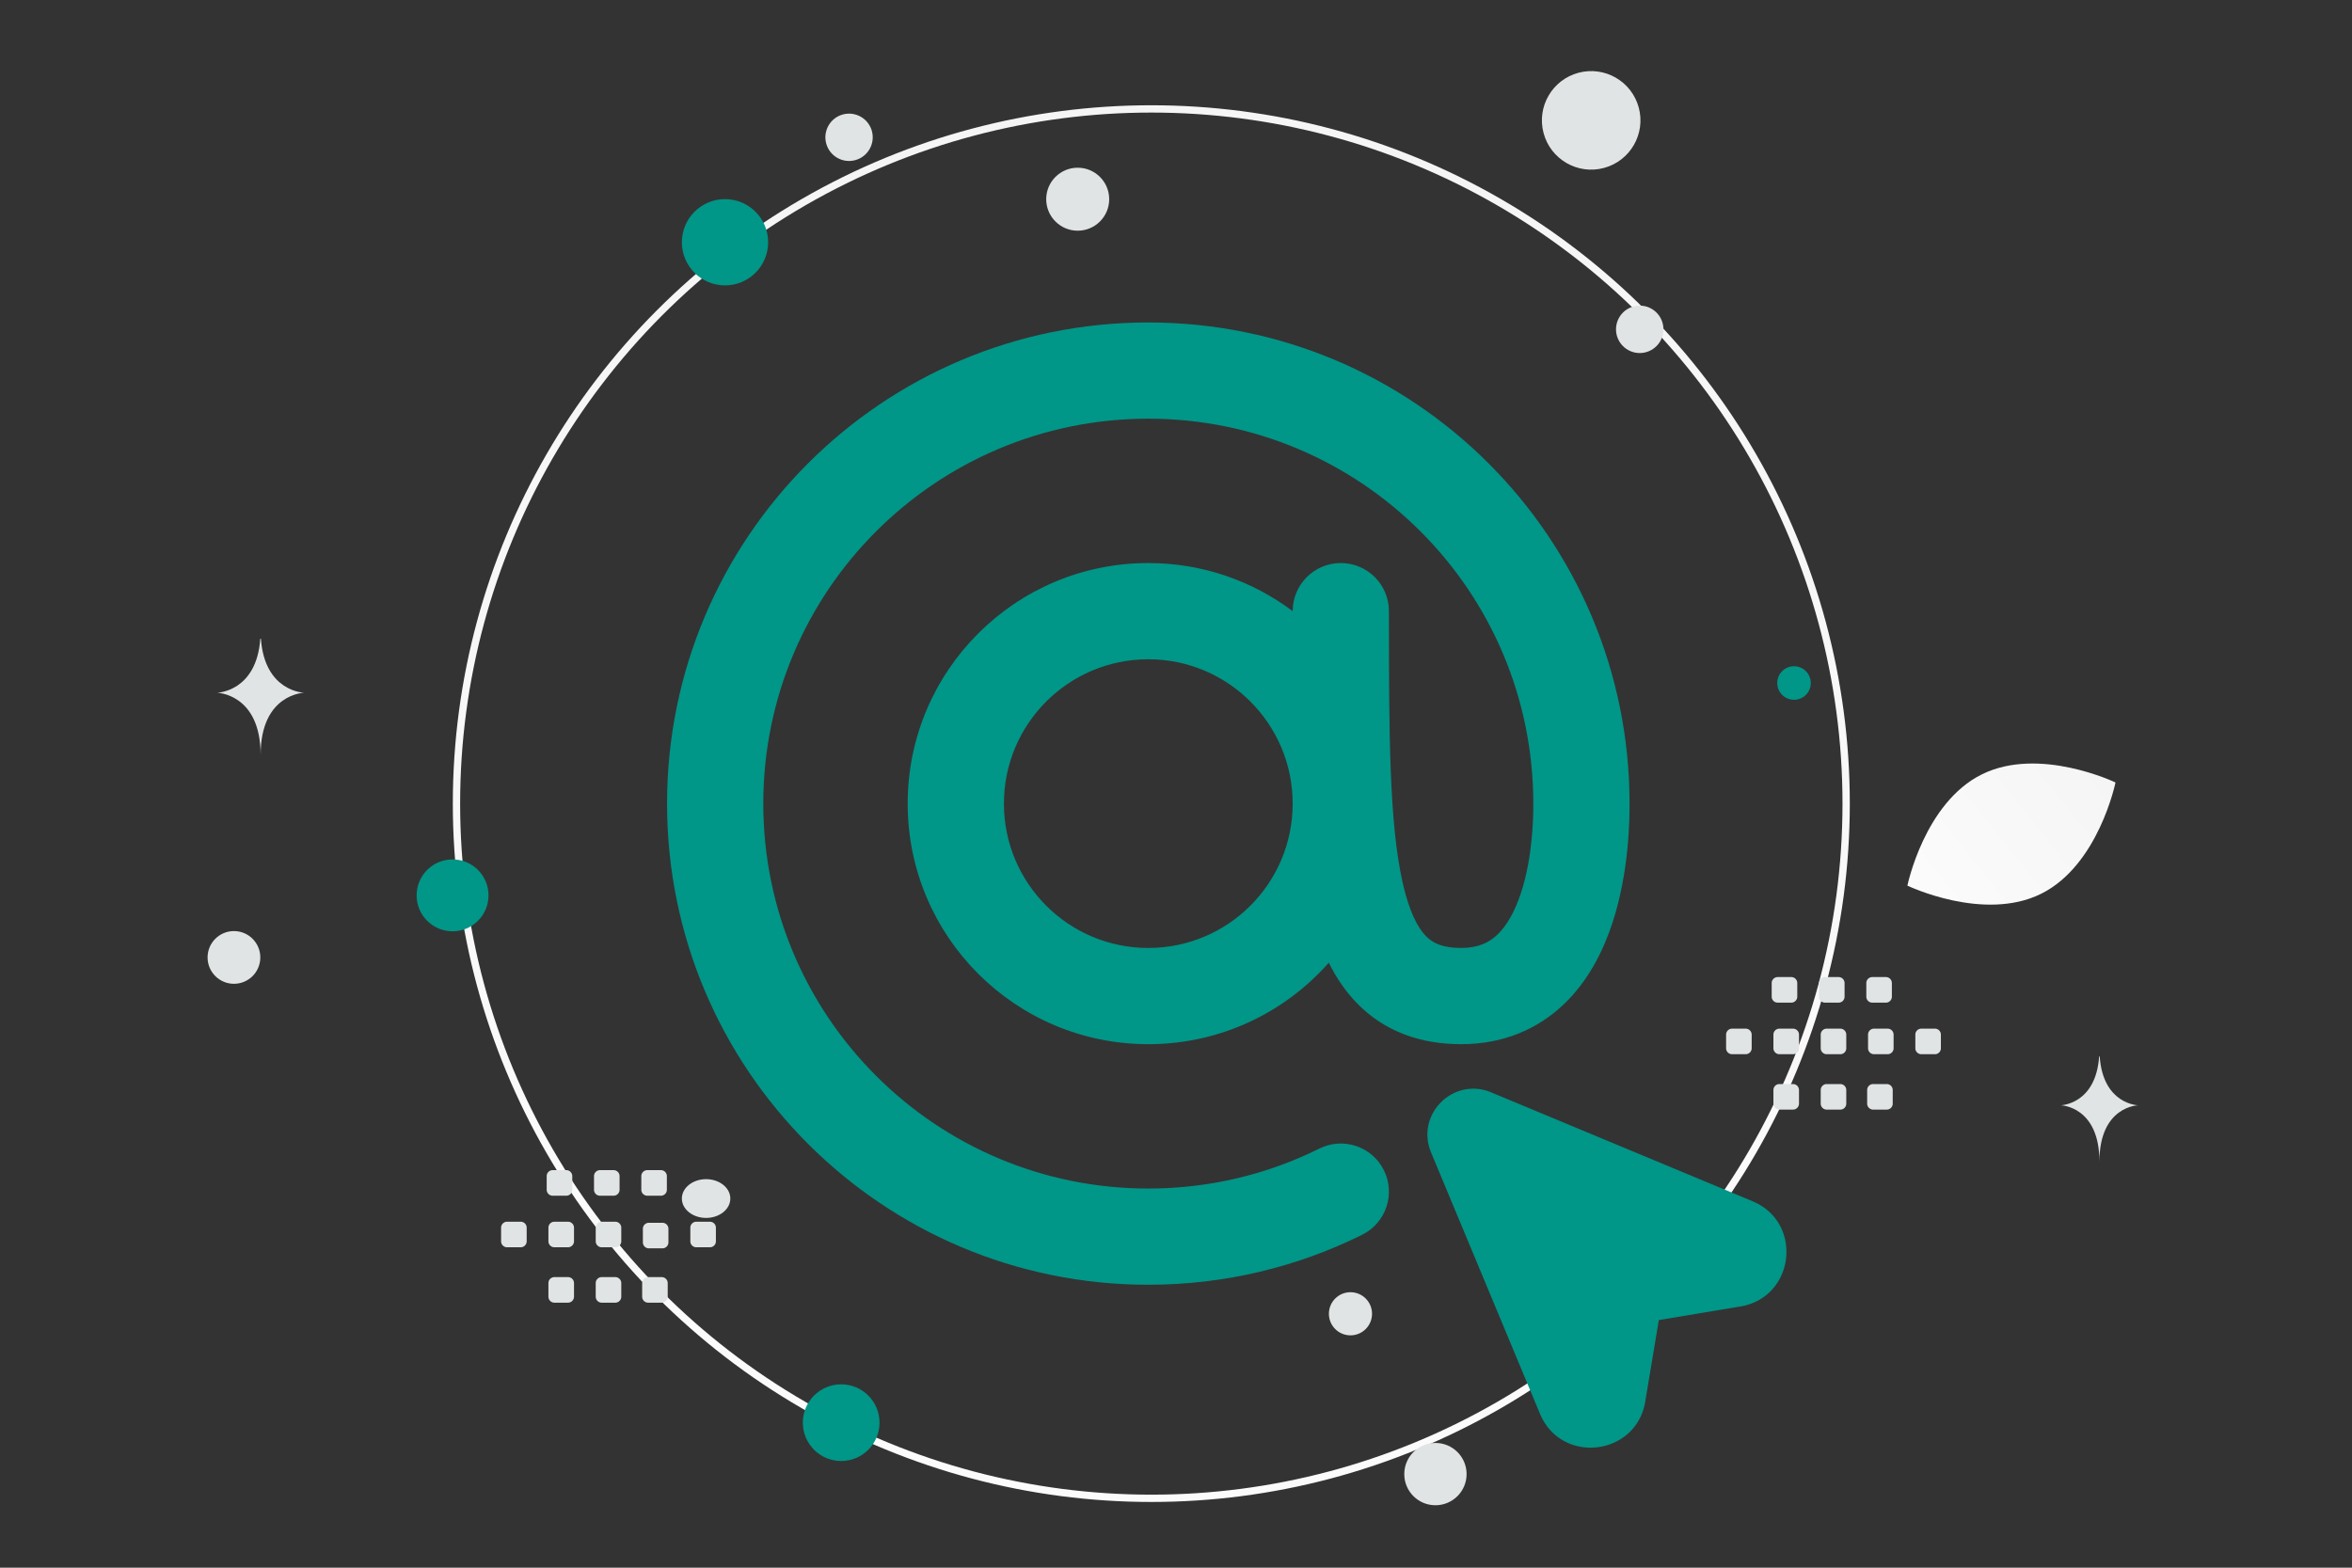 <svg width="900" height="600" viewBox="0 0 900 600" fill="none" xmlns="http://www.w3.org/2000/svg"><rect x="0" y="0" width="900" height="600" fill="#333333" stroke="none"/><path fill="transparent" d="M0 0h900v600H0z"/><circle cx="440.554" cy="307.567" r="265.881" stroke="url(#a)" stroke-width="2.797"/><path fill-rule="evenodd" clip-rule="evenodd" d="M292.078 307.567c0-81.363 65.958-147.321 147.321-147.321 81.364 0 147.322 65.958 147.322 147.321 0 4.5-.081 20.273-4.81 34.46-2.333 7-5.382 12.292-8.92 15.672-3.099 2.962-7.194 5.114-13.893 5.114-7.436 0-11.013-2.04-13.452-4.534-3.064-3.131-6.339-9.11-8.874-20.265-5.183-22.804-5.297-57.092-5.297-104.107 0-10.171-8.245-18.416-18.415-18.416-10.168 0-18.412 8.242-18.415 18.409-15.389-11.559-34.518-18.409-55.246-18.409-50.852 0-92.076 41.224-92.076 92.076s41.224 92.076 92.076 92.076c27.506 0 52.195-12.061 69.067-31.183 2.839 5.725 6.383 11.006 10.852 15.575 10.509 10.742 24.196 15.608 39.78 15.608 16.319 0 29.489-5.905 39.338-15.316 9.41-8.992 14.994-20.389 18.415-30.653 6.705-20.114 6.701-40.928 6.7-45.943v-.164c0-101.704-82.448-184.151-184.152-184.151s-184.151 82.447-184.151 184.151c0 101.704 82.447 184.152 184.151 184.152 29.367 0 57.177-6.888 81.856-19.152 9.108-4.526 12.822-15.579 8.296-24.686-4.526-9.108-15.579-12.822-24.686-8.296-19.7 9.79-41.913 15.304-65.466 15.304-81.363 0-147.321-65.958-147.321-147.322zm202.567 0c0 30.511-24.735 55.246-55.246 55.246-30.511 0-55.245-24.735-55.245-55.246 0-30.511 24.734-55.245 55.245-55.245 30.511 0 55.246 24.734 55.246 55.245z" fill="#009688"/><path d="m635.784 452.083 35.41 19.83 2.479 8.498-4.603 10.269c-6.728 2.243-21.459 6.657-26.558 6.374-5.099-.283-11.804 4.603-14.519 7.082-.944 5.43-2.903 16.926-3.186 19.476-.284 2.549-5.312 15.462-7.791 21.6h-17.351l-6.374-14.164-30.807-73.299-6.728-26.204 4.604-7.082 22.662 9.915 52.762 17.705z" fill="#009688"/><path fill-rule="evenodd" clip-rule="evenodd" d="M570.595 418.075c-14.495-6.039-29.036 8.502-22.996 22.997l41.666 100c8.149 19.557 36.812 16.251 40.295-4.647l5.198-31.19 31.19-5.199c20.898-3.483 24.204-32.145 4.647-40.294l-100-41.667zm-10.01 17.586c-1.208-2.899 1.7-5.807 4.599-4.6l100 41.667c6.519 2.716 5.417 12.271-1.549 13.432l-31.19 5.198a14.069 14.069 0 0 0-11.564 11.564l-5.198 31.19c-1.161 6.966-10.715 8.068-13.432 1.549l-41.666-100z" fill="#009688"/><path fill-rule="evenodd" clip-rule="evenodd" d="M271.661 477.367h-5.22a2.28 2.28 0 0 1-2.279-2.278v-5.22a2.28 2.28 0 0 1 2.279-2.278h5.22a2.287 2.287 0 0 1 2.278 2.278v5.22c.011 1.251-1.016 2.278-2.278 2.278zm-18.163.41h-5.22a2.287 2.287 0 0 1-2.278-2.279v-5.22a2.28 2.28 0 0 1 2.278-2.278h5.22a2.287 2.287 0 0 1 2.279 2.278v5.22a2.288 2.288 0 0 1-2.279 2.279zm-18.045-.41h-5.22a2.287 2.287 0 0 1-2.278-2.278v-5.22a2.28 2.28 0 0 1 2.278-2.278h5.22a2.287 2.287 0 0 1 2.279 2.278v5.22c.01 1.251-1.016 2.278-2.279 2.278zm-18.099 0h-5.219a2.287 2.287 0 0 1-2.279-2.278v-5.22a2.28 2.28 0 0 1 2.279-2.278h5.219a2.29 2.29 0 0 1 2.29 2.278v5.22a2.304 2.304 0 0 1-2.29 2.278zm-18.098 0h-5.22a2.29 2.29 0 0 1-2.289-2.278v-5.22a2.282 2.282 0 0 1 2.289-2.278h5.22a2.287 2.287 0 0 1 2.278 2.278v5.22a2.287 2.287 0 0 1-2.278 2.278zm53.643-19.734h-5.22a2.287 2.287 0 0 1-2.278-2.278v-5.231a2.287 2.287 0 0 1 2.278-2.278h5.22a2.28 2.28 0 0 1 2.278 2.278v5.22a2.275 2.275 0 0 1-2.278 2.289zm-18.099 0h-5.22a2.287 2.287 0 0 1-2.278-2.278v-5.231a2.287 2.287 0 0 1 2.278-2.278h5.22a2.287 2.287 0 0 1 2.279 2.278v5.22a2.277 2.277 0 0 1-2.279 2.289zm-18.098 0h-5.22a2.29 2.29 0 0 1-2.289-2.278v-5.231a2.29 2.29 0 0 1 2.289-2.278h5.22a2.287 2.287 0 0 1 2.278 2.278v5.22a2.289 2.289 0 0 1-2.278 2.289zm18.751 40.936h-5.22a2.287 2.287 0 0 1-2.278-2.278v-5.22a2.28 2.28 0 0 1 2.278-2.279h5.22a2.288 2.288 0 0 1 2.279 2.279v5.22c.01 1.251-1.016 2.278-2.279 2.278zm17.772 0h-5.22a2.287 2.287 0 0 1-2.278-2.278v-5.22a2.28 2.28 0 0 1 2.278-2.279h5.22a2.287 2.287 0 0 1 2.278 2.279v5.22c.011 1.251-1.016 2.278-2.278 2.278zm-35.871 0h-5.219a2.287 2.287 0 0 1-2.279-2.278v-5.22a2.28 2.28 0 0 1 2.279-2.279h5.219a2.29 2.29 0 0 1 2.29 2.279v5.22a2.304 2.304 0 0 1-2.29 2.278zm523.057-95.093h-5.22a2.281 2.281 0 0 1-2.279-2.279v-5.22a2.28 2.28 0 0 1 2.279-2.278h5.22a2.287 2.287 0 0 1 2.278 2.278v5.22c.011 1.252-1.016 2.279-2.278 2.279zm-18.099 0h-5.22a2.287 2.287 0 0 1-2.278-2.279v-5.22a2.28 2.28 0 0 1 2.278-2.278h5.22a2.287 2.287 0 0 1 2.279 2.278v5.22a2.288 2.288 0 0 1-2.279 2.279zm-18.109 0h-5.22a2.287 2.287 0 0 1-2.278-2.279v-5.22a2.28 2.28 0 0 1 2.278-2.278h5.22a2.287 2.287 0 0 1 2.279 2.278v5.22a2.274 2.274 0 0 1-2.279 2.279zm-18.099 0h-5.219a2.288 2.288 0 0 1-2.279-2.279v-5.22a2.28 2.28 0 0 1 2.279-2.278h5.219a2.29 2.29 0 0 1 2.29 2.278v5.22a2.304 2.304 0 0 1-2.29 2.279zm-18.098 0h-5.22a2.29 2.29 0 0 1-2.289-2.279v-5.22a2.282 2.282 0 0 1 2.289-2.278h5.22a2.287 2.287 0 0 1 2.278 2.278v5.22a2.287 2.287 0 0 1-2.278 2.279zm53.643-19.735h-5.22a2.287 2.287 0 0 1-2.279-2.278v-5.231a2.287 2.287 0 0 1 2.279-2.278h5.22a2.28 2.28 0 0 1 2.278 2.278v5.22a2.275 2.275 0 0 1-2.278 2.289zm-18.099 0h-5.22a2.287 2.287 0 0 1-2.278-2.278v-5.231a2.287 2.287 0 0 1 2.278-2.278h5.22a2.287 2.287 0 0 1 2.279 2.278v5.22a2.276 2.276 0 0 1-2.279 2.289zm-18.098 0h-5.22a2.289 2.289 0 0 1-2.289-2.278v-5.231a2.29 2.29 0 0 1 2.289-2.278h5.22a2.287 2.287 0 0 1 2.278 2.278v5.22a2.289 2.289 0 0 1-2.278 2.289zm18.751 40.936h-5.22a2.287 2.287 0 0 1-2.278-2.278v-5.22a2.28 2.28 0 0 1 2.278-2.278h5.22a2.287 2.287 0 0 1 2.279 2.278v5.22c.01 1.251-1.016 2.278-2.279 2.278zm17.772 0h-5.22a2.287 2.287 0 0 1-2.279-2.278v-5.22a2.28 2.28 0 0 1 2.279-2.278h5.22a2.287 2.287 0 0 1 2.278 2.278v5.22c.011 1.251-1.016 2.278-2.278 2.278zm-35.871 0h-5.219a2.287 2.287 0 0 1-2.279-2.278v-5.22a2.28 2.28 0 0 1 2.279-2.278h5.219a2.29 2.29 0 0 1 2.29 2.278v5.22a2.304 2.304 0 0 1-2.29 2.278z" fill="#E1E4E5"/><path d="M781.032 342.079c-21.983 10.905-51.16-3.116-51.16-3.116s6.484-31.696 28.479-42.585c21.983-10.905 51.148 3.101 51.148 3.101s-6.484 31.695-28.467 42.6z" fill="url(#b)"/><circle cx="321.877" cy="544.494" r="14.674" transform="rotate(180 321.877 544.494)" fill="#009688"/><circle cx="277.425" cy="92.718" r="16.509" transform="rotate(180 277.425 92.718)" fill="#009688"/><circle r="13.757" transform="matrix(-1 0 0 1 173.176 342.683)" fill="#009688"/><circle r="6.42" transform="matrix(-1 0 0 1 686.488 261.412)" fill="#009688"/><circle r="8.254" transform="matrix(-1 0 0 1 516.759 502.822)" fill="#E1E4E5"/><circle r="11.923" transform="matrix(-1 0 0 1 549.273 564.181)" fill="#E1E4E5"/><circle r="9.074" transform="matrix(-1 0 0 1 627.447 126.044)" fill="#E1E4E5"/><circle r="10.089" transform="matrix(-1 0 0 1 89.52 366.439)" fill="#E1E4E5"/><circle r="9.059" transform="scale(1 -1) rotate(-75 128.204 -237.981)" fill="#E1E4E5"/><circle r="12.052" transform="matrix(-1 0 0 1 412.387 76.242)" fill="#E1E4E5"/><ellipse rx="9.271" ry="7.417" transform="matrix(-1 0 0 1 270.187 458.716)" fill="#E1E4E5"/><circle r="18.854" transform="scale(1 -1) rotate(-75 274.416 -419.782)" fill="#E1E4E5"/><path d="M99.6 244.473h.243c1.436 20.348 16.569 20.662 16.569 20.662s-16.688.325-16.688 23.838c0-23.513-16.687-23.838-16.687-23.838s15.127-.314 16.563-20.662zm703.641 159.851h.215c1.275 18.417 14.703 18.7 14.703 18.7s-14.807.295-14.807 21.575c0-21.28-14.808-21.575-14.808-21.575s13.423-.283 14.697-18.7z" fill="#E1E4E5"/><defs><linearGradient id="a" x1="451.951" y1="874.552" x2="435.469" y2="-541.222" gradientUnits="userSpaceOnUse"><stop stop-color="#fff"/><stop offset="1" stop-color="#EEE"/></linearGradient><linearGradient id="b" x1="696.614" y1="376.094" x2="877.931" y2="232.672" gradientUnits="userSpaceOnUse"><stop stop-color="#fff"/><stop offset="1" stop-color="#EEE"/></linearGradient></defs></svg>